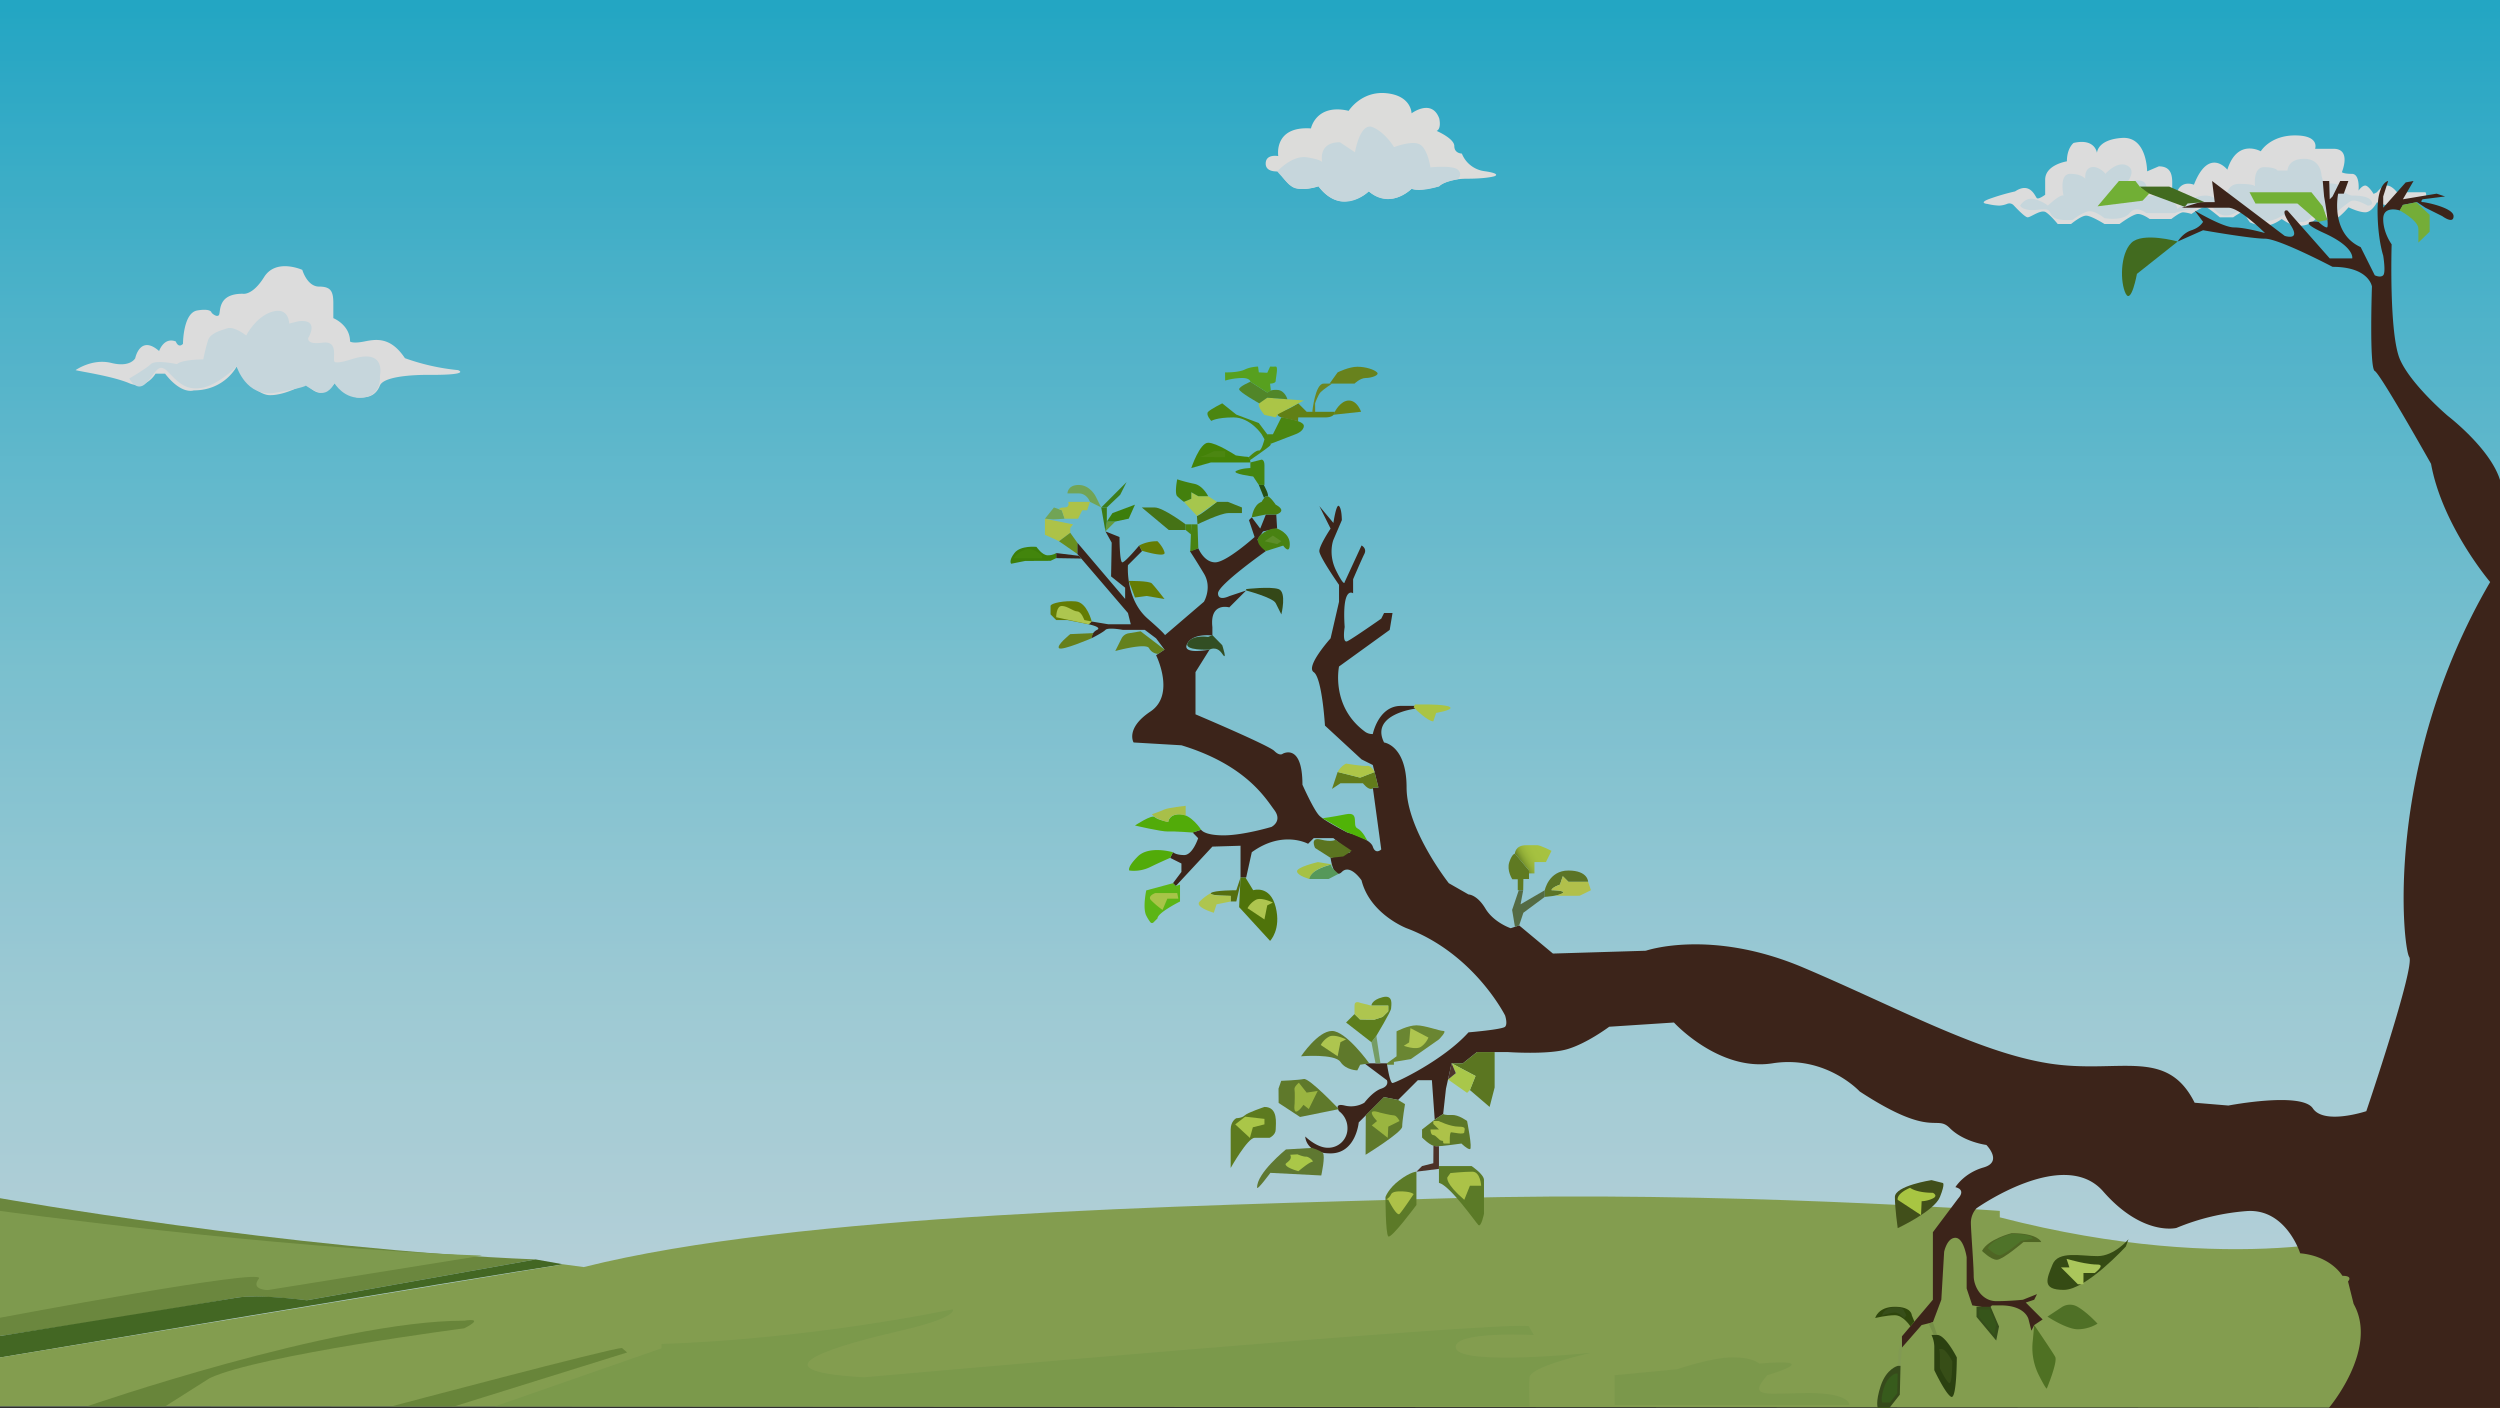 <svg xmlns="http://www.w3.org/2000/svg" xmlns:xlink="http://www.w3.org/1999/xlink" viewBox="0 0 1920 1081.416"><rect x="0" y="0" width="1920" height="1081.416" fill="#333333" stroke="none"/><defs><style>.cls-1{fill:url(#Dégradé_sans_nom_4);}.cls-2{fill:#fffffd;}.cls-3{fill:#e5f8ff;}.cls-4{fill:#fff;}.cls-5{fill:#7c9c48;}.cls-6{fill:#92b35a;}.cls-7{fill:#4e7729;}.cls-8{fill:#98b65c;}.cls-9{fill:#799a43;}.cls-10{fill:#8fb057;}.cls-11{fill:#8eb157;}.cls-12{fill:#462a1e;}.cls-13{fill:#4b5b1e;}.cls-14{fill:#c3e44c;}.cls-15{fill:#3d591e;}.cls-16{fill:#3f631e;}.cls-17{fill:#5b752a;}.cls-18{fill:#5b852f;}.cls-19{fill:#3e5717;}.cls-20{fill:#c5e56a;}.cls-21{fill:#5c822c;}.cls-22{fill:#5c8328;}.cls-23{fill:#89a653;}.cls-24{fill:#324b13;}.cls-25{fill:#405a1b;}.cls-26{fill:#96b160;}.cls-27{fill:#3f561f;}.cls-28{fill:#406920;}.cls-29{fill:#36510e;}.cls-30{fill:#405a1d;}.cls-31{fill:#6e8d27;}.cls-32{fill:url(#Dégradé_sans_nom_70);}.cls-33{fill:#698926;}.cls-34{fill:#c4e756;}.cls-35{fill:#593c32;}.cls-36{fill:#6b8a2e;}.cls-37{fill:#c9e155;}.cls-38{fill:#593a2e;}.cls-39{fill:#698d2d;}.cls-40{fill:#c6e153;}.cls-41{fill:#6b8d2e;}.cls-42{fill:#c8e054;}.cls-43{fill:#6e8c32;}.cls-44{fill:#b3d24a;}.cls-45{fill:#6e8b39;}.cls-46{fill:#c5e754;}.cls-47{fill:#6c8d24;}.cls-48{fill:#c5e553;}.cls-49{fill:#cae45c;}.cls-50{fill:#88b574;}.cls-51{fill:#6c9222;}.cls-52{fill:#7b9b3a;}.cls-53{fill:#617c4f;}.cls-54{fill:#69862c;}.cls-55{fill:#cddf57;}.cls-56{fill:#5c850c;}.cls-57{fill:#638013;}.cls-58{fill:#6bd21a;}.cls-59{fill:#c3e353;}.cls-60{fill:#5fc60a;}.cls-61{fill:#c3dd55;}.cls-62{fill:#64b068;}.cls-63{fill:#c0e050;}.cls-64{fill:#698725;}.cls-65{fill:#5dd008;}.cls-66{fill:#728e1f;}.cls-67{fill:#c8e453;}.cls-68{fill:#c5e34f;}.cls-69{fill:#3a5a28;}.cls-70{fill:#749522;}.cls-71{fill:#76931e;}.cls-72{fill:#749005;}.cls-73{fill:#c9e55c;}.cls-74{fill:#74b245;}.cls-75{fill:#46920e;}.cls-76{fill:#468f1b;}.cls-77{fill:#47901f;}.cls-78{fill:#83be64;}.cls-79{fill:#c8e153;}.cls-80{fill:#78a524;}.cls-81{fill:#46920b;}.cls-82{fill:#4d9a0e;}.cls-83{fill:#3c531c;}.cls-84{fill:#549715;}.cls-85{fill:#6ba52f;}.cls-86{fill:#508419;}.cls-87{fill:#c0e559;}.cls-88{fill:#4e940f;}.cls-89{fill:#549112;}.cls-90{fill:#2c5b15;}.cls-91{fill:#4f9a13;}.cls-92{fill:#4e9709;}.cls-93{fill:#579b14;}.cls-94{fill:#709418;}.cls-95{fill:#c6e452;}.cls-96{fill:#5e9b2f;}.cls-97{fill:#65ba24;}.cls-98{fill:#7d9b29;}.cls-99{fill:#789722;}.cls-100{fill:#799818;}.cls-101{fill:#4d7c24;}.cls-102{fill:#83cb3d;}.cls-103{fill:#84cc3e;}.cls-104{fill:#87c941;}.cls-105{opacity:0.14;}</style><linearGradient id="Dégradé_sans_nom_4" x1="960" y1="1080" x2="960" gradientUnits="userSpaceOnUse"><stop offset="0" stop-color="#d7f3fa"/><stop offset="0.112" stop-color="#cef0f9"/><stop offset="0.299" stop-color="#b4e9f5"/><stop offset="0.537" stop-color="#8bddef"/><stop offset="0.815" stop-color="#52cce8"/><stop offset="0.994" stop-color="#29c0e2"/></linearGradient><linearGradient id="Dégradé_sans_nom_70" x1="1167.901" y1="662.269" x2="1189.912" y2="649.561" gradientUnits="userSpaceOnUse"><stop offset="0" stop-color="#6e8d27"/><stop offset="0.07" stop-color="#87a732"/><stop offset="0.151" stop-color="#9dbd3b"/><stop offset="0.247" stop-color="#adce42"/><stop offset="0.366" stop-color="#b9d947"/><stop offset="0.532" stop-color="#bfe04a"/><stop offset="0.994" stop-color="#c1e24b"/></linearGradient></defs><g id="About_Portfolio" data-name="About Portfolio"><g id="image"><rect class="cls-1" width="1920" height="1080"/></g><g id="Nuage"><g id="Nuage_3" data-name="Nuage 3"><path class="cls-2" d="M981.707,118.874s-3.863-23.178,25.109-21.247c0,0,3.863-19.315,28.972-13.52,0,0,9.658-15.452,28.972-13.52s19.315,15.452,19.315,15.452,15.452-11.589,21.246,3.863c0,0,1.931,7.726-1.931,9.657,0,0,13.52,5.795,13.52,11.589s5.795,5.795,5.795,5.795a21.698,21.698,0,0,0,17.383,13.52c13.52,1.931,7.726,3.863,7.726,3.863s-5.795,1.931-21.246,1.931-21.246,5.794-21.246,5.794-13.52,3.863-21.246,1.931c0,0-7.726,7.726-17.383,7.726a23.136,23.136,0,0,1-15.452-5.795,29.555,29.555,0,0,1-19.315,7.726c-11.589,0-19.315-11.589-19.315-11.589s-15.452,5.795-23.178-1.931-5.794-9.658-5.794-9.658-11.589,1.931-11.589-5.795S981.707,118.874,981.707,118.874Z" transform="translate(0 1)"/><path class="cls-3" d="M980.887,130.675s11.444-12.767,23.032-10.836,11.589,3.863,11.589,3.863-3.863-15.452,13.52-15.452l11.589,7.726s3.863-23.178,13.52-19.315,16.5,15.368,16.5,15.368,14.404-5.711,20.198-1.848,7.726,17.384,7.726,17.384,17.383-1.931,21.246,1.931-.376,7.217-.376,7.217-13.144,2.441-14.11,5.338c0,0-14.486,4.829-21.246,1.931,0,0-16.418,16.418-32.835,1.931,0,0-20.281,20.281-38.63-3.863,0,0-15.369,4.747-20.722-.041A145.289,145.289,0,0,1,980.887,130.675Z" transform="translate(0 1)"/></g><g id="Nuage_2" data-name="Nuage 2"><path class="cls-4" d="M58.048,283.251s12.83-9.165,27.493-5.499,18.329-3.666,18.329-3.666,3.666-18.329,18.329-5.499c0,0,3.666-10.997,12.83-7.332,0,0,1.833,5.499,5.499,1.833,0,0,0-23.828,10.997-25.66s10.997,1.833,10.997,1.833,3.666,3.666,5.499,1.833-1.833-16.496,18.329-16.496c0,0,7.332,1.833,16.496-12.83s29.326-5.499,29.326-5.499,3.666,12.83,12.83,12.83S256,222.765,256,231.93v11.416s12.83,5.08,12.83,17.91c0,0,1.833,1.833,10.997,0s20.162-3.666,31.159,12.83a169.048,169.048,0,0,0,40.753,9.165s10.568,3.666-20.591,3.666c0,0-35.741-.916-39.407,8.248s-10.997,9.164-16.496,9.164-18.329-10.997-18.329-10.997-5.499,7.332-10.997,7.332-10.997-7.332-10.997-7.332-14.663,9.164-27.493,9.164-25.66-21.995-25.66-21.995S172.603,298.83,148.776,298.83c0,0-9.165,3.666-21.995-12.83H119.45s-7.332,12.83-20.162,7.332S60.797,284.167,58.048,283.251Z" transform="translate(0 1)"/><path class="cls-3" d="M99.288,289.666s5.499,10.997,12.83,3.666,9.164-16.496,16.496-9.165,12.83,14.663,25.66,12.83,27.493-16.496,27.493-16.496,7.332,23.828,29.326,20.162,23.828-5.499,23.828-5.499,7.332,5.499,12.83,5.499,9.164-7.332,9.164-7.332,7.332,12.83,21.995,10.997,12.83-16.496,12.83-16.496,5.499-21.995-21.995-12.83c0,0-10.997,3.666-12.83,1.833s3.666-16.496-9.164-14.663-10.997-3.666-10.997-3.666,9.165-14.663-7.332-12.83l-7.332,1.833s0-12.83-12.83-9.165-20.162,18.329-20.162,18.329-9.164-7.332-14.663-5.499-12.83,3.666-14.663,9.165-3.666,14.663-3.666,14.663-16.496,0-20.162,3.666c0,0-16.496-3.666-20.162,0S99.288,289.666,99.288,289.666Z" transform="translate(0 1)"/></g><g id="Nuage-2" data-name="Nuage"><path class="cls-4" d="M1526.404,155.63a45.549,45.549,0,0,0,8.986,1.284,19.323,19.323,0,0,0,6.254-1.401,4.474,4.474,0,0,1,4.847,1.145c3.148,3.372,8.891,9.241,10.721,9.241,2.567,0,10.269-6.418,14.12-3.851s8.986,8.986,8.986,8.986h10.269s7.702-6.418,11.553-6.418,14.12,6.418,14.12,6.418h11.553s10.269-7.702,14.12-7.702,8.986,3.851,8.986,3.851h16.688s6.418-5.135,8.986-5.135a26.114,26.114,0,0,1,6.418,1.284s8.986-6.418,11.553-5.135,10.269,7.702,10.269,7.702h10.269s8.986-6.418,8.986-3.851,3.851,7.702,3.851,7.702a28.603,28.603,0,0,0,11.553,2.567c6.418,0,12.836-5.135,12.836-5.135s7.347,5.135,10.733,5.135,11.089,1.284,17.507-7.702c0,0,8.986,3.851,12.836,2.567s10.269-8.986,10.269-8.986,7.702,3.851,12.836,3.851,8.986-7.702,8.986-7.702a28.603,28.603,0,0,0,11.553,2.567c6.418,0,10.269-5.135,10.269-5.135s14.12,1.284,15.404-1.284,0-3.851,0-3.851h-21.822s-3.851-5.135-7.702-5.135-7.702,5.135-7.702,5.135l-2.567,1.284s-3.851-6.418-6.418-6.418-5.135,3.851-5.135,3.851,1.284-12.836-5.135-12.836-7.702-1.284-7.702-1.284,7.702-17.971-6.418-17.971H1778S1781.851,103,1762.596,103s-26.315,12.195-26.315,12.195-17.971-10.269-25.673,14.12c0,0-14.12-17.971-25.673,11.553,0,0-8.986-3.851-12.836,5.135,0,0-3.851,3.851-3.851-2.567s1.284-16.688-10.269-16.688l-8.986,3.851s0-26.957-19.255-25.673-19.255,11.553-19.255,11.553-1.284-11.553-17.971-7.702c0,0-5.135,3.851-5.135,14.12,0,0-16.687,2.567-16.687,14.12V148.57s-5.135,3.851-6.418,2.567-5.135-12.836-16.688-5.135a167.843,167.843,0,0,0-17.971,5.135C1518.06,154.988,1526.404,155.63,1526.404,155.63Z" transform="translate(0 1)"/><path class="cls-3" d="M1551.435,156.913s3.851-6.418,10.269-5.135a27.688,27.688,0,0,1,11.061,5.135s9.477-8.986,12.044-7.702c0,0-3.851-16.687,5.135-16.687s11.553,3.851,11.553,3.851-1.284-10.269,7.702-8.986c0,0,5.135,1.284,7.702,5.135,0,0,8.986-10.269,16.687-6.418s0,12.918,0,12.918,11.553-3.933,14.12,1.202a9.94,9.94,0,0,1,0,9.286l12.836-.3s5.135,2.567,6.418,3.851,5.135,2.567,5.135,6.418l5.135-3.851s7.702-6.418,16.687-6.418,12.836,8.986,12.836,8.986h2.567s-2.567-17.971,10.269-17.971,12.29,2.135,12.29,2.135-2.021-14.972,6.965-14.972,10.269,2.567,10.269,2.567h7.702s0-8.986,12.836-8.986,13.192,12.409,13.192,12.409,1.42,6.846,2.458,6.846,12.591-2.567,15.158,6.418c0,0,3.851,2.567,6.418,2.567s11.553,0,14.12,3.851-2.567,3.851-2.567,3.851-9.627-5.776-13.478-3.209-11.553,8.986-11.553,8.986H1785.06s-4.493-5.135-9.627,2.567-15.404,2.567-15.404,2.567l-6.418-3.851a26.857,26.857,0,0,1-15.404,5.135c-8.986,0-12.836-3.851-12.836-7.702s-5.135-1.284-5.135-1.284-10.269,8.986-17.971,1.284-8.986-6.418-8.986-6.418-6.418,5.135-11.553,5.135-11.553,2.567-11.553,2.567h-21.822s-7.702-6.418-12.836,0-19.255,3.851-19.255,3.851-7.702-6.418-12.837-5.135-11.553,6.418-11.553,6.418-11.553,1.284-15.404-2.567,0-6.418-11.553-5.135S1551.435,156.913,1551.435,156.913Z" transform="translate(0 1)"/></g></g><g id="Plaine"><path class="cls-5" d="M0,919.212s222.816,39.449,411.388,47.03L235.714,997.608s-38.926-4.667-54.018-1.972C99.419,1010.333,0,1025.03,0,1025.03Z" transform="translate(0 1)"/><path class="cls-6" d="M0,928.968s205.694,28.456,370.249,34.335L205.694,989.758s-13.713,0-6.856-8.818S0,1011.021,0,1011.021Z" transform="translate(0 1)"/><path class="cls-7" d="M0,1025.03v16.511s367.988-61.915,432.541-71.546l-21.153-3.752L235.714,997.608s-36.877-4.911-54.018-1.972S0,1025.03,0,1025.03Z" transform="translate(0 1)"/><path class="cls-8" d="M1535.848,928.968s-214.958-15.635-421.162-9.756S612.049,930.97,448.296,972.121l-15.755-2.126L0,1041.541V1079l1805,1s39.9-53.352,37.93-83.555-15.682-50.778-15.682-50.778-109.704,35.273-291.4-11.758" transform="translate(0 1)"/><path class="cls-9" d="M67,1079s190.118-65.727,289.536-65.727c0,0,17.141-2.939,0,5.879,0,0-157.699,20.576-195.409,38.212L127,1079Z" transform="translate(0 1)"/><path class="cls-9" d="M301,1079s168.621-44.75,176.651-44.75l4.015,3.442L349.178,1079Z" transform="translate(0 1)"/><path class="cls-10" d="M1420.393,1078s.908-9.144-31.087-9.144-47.992,4.572-31.994-13.716c0,0,46.105-13.327-6.276-8.95,0,0-4.389-4.766-20.386-4.766s-42.659,9.144-42.659,9.144L1240,1055.14V1078Z" transform="translate(0 1)"/><path class="cls-11" d="M508,1034.549v-3.419s100.548-1.819,223.752-26.554c0,0,4.752,6.038-39.71,16.296s-120.234,30.774-28.51,35.903c0,0,482.547-42.742,510.463-39.322l3.988,6.839s-63.808-3.419-59.82,10.258,103.688,3.419,103.688,3.419-46.498,10.258-47.177,18.806,0,22.226,0,22.226H380.384Z" transform="translate(0 1)"/></g><g id="Arbre"><path class="cls-12" d="M1788.47,1080.416s38.585-45.392,19.132-79.976l-4.323-17.292s4.323-4.323-4.323-4.323c0,0-8.646-15.13-32.423-17.292,0,0-10.807-34.584-41.069-32.423a174.962,174.962,0,0,0-54.038,12.969s-25.938,6.485-56.199-28.099-97.268,12.969-97.268,12.969a16.538,16.538,0,0,0-4.323,10.807c0,6.485,2.162,32.423,2.162,41.069s6.484,19.454,17.292,19.454,20.534-1.081,20.534-1.081l10.807-4.323-2.162,4.323-6.484,2.162,12.969,12.969-6.484,4.323-2.162,4.323-2.162-8.646s-2.162-10.808-21.615-10.808h-6.484l-2.162,2.162-12.969-2.162-4.323-12.969V964.569s-2.162-14.924-8.646-14.924-8.646,10.807-8.646,10.807l-2.162,36.746-6.485,17.292-8.646,2.162-15.13,17.292v-8.646l23.776-28.1V945.322L1503.91,919.384s6.484-6.484-2.162-8.646c0,0,6.484-10.807,21.615-15.13s2.162-17.292,2.162-17.292-17.292-2.162-28.1-12.969-12.969,8.646-69.168-28.1c0,0-25.938-28.1-67.007-21.615s-75.653-31.342-75.653-31.342l-49.715,3.242s-17.292,12.969-32.423,17.292-45.392,2.162-45.392,2.162h-23.777l-10.807,8.646h-8.646l-4.323,19.454-2.162,19.453-6.484,4.323-2.162-30.261h-10.808l-15.13,15.131-10.807-2.162L1043.51,861.023s-2.162,23.777-21.615,23.777-19.454-12.969-19.454-12.969,8.646,8.646,17.292,8.646a14.775,14.775,0,0,0,15.13-15.131,16.211,16.211,0,0,0-6.484-12.969s-4.323-6.484,4.323-4.323a20.228,20.228,0,0,0,15.13-2.162s6.485-8.646,12.969-10.807,4.323-6.485,4.323-6.485l-17.292-12.969h17.292s2.162,15.13,4.323,15.13,38.907-17.292,58.361-38.907c0,0,25.938-2.162,28.1-4.323s0-8.646,0-8.646-23.777-47.553-75.653-67.007c0,0-28.1-10.808-34.584-36.746,0,0-8.646-12.969-15.13-6.484s-8.646-10.808-8.646-10.808l15.13-4.323-12.969-10.807h-15.13l-4.323,4.323s-19.453-10.807-43.23,6.484l-4.323,19.454h-4.323V648.529l-21.615.667-28.1,30.261-2.162-2.162,6.484-8.646V662.165l-8.646-4.323,2.162-4.323s2.162,2.162,8.646,2.162,10.693-12.969,10.693-12.969l-4.208-4.323,6.485-2.162s2.162,4.323,17.292,4.323,36.746-6.484,36.746-6.484,8.646-4.323,2.162-12.969-21.615-34.584-71.33-49.715L870.589,569.22s-6.484-10.807,12.969-23.776,4.323-43.23,4.323-43.23l6.484-4.323-6.484-8.646-8.646-6.485H862.426s-11.29-2.162-13.452,0-10.807,6.485-10.807,6.485a7.679,7.679,0,0,1,4.323-6.485c4.323-2.162-6.484-4.323-6.484-4.323l2.162-2.162,12.969,2.162h17.292l-2.162-8.646-38.907-45.392v-8.646l36.746,43.23v-8.646l-10.807-8.646.483-25.938-4.806-8.646,10.807,4.323s0,19.453,2.162,19.453,12.969-12.969,12.969-12.969l2.162,4.323-10.808,10.807s-2.162,25.938,15.131,41.069,12.969,12.969,12.969,12.969L924.627,461.145s6.484-10.807,0-21.615-10.808-17.292-10.808-17.292l6.485-2.162s4.323,10.807,12.969,10.807S963.534,411.43,963.534,411.43l-4.323-12.969,2.162-2.162,6.485,8.646,4.323-10.808h7.979l.667,10.808-10.807,2.162-4.323,6.484,6.484,8.646s-36.746,25.938-36.746,32.423,8.646,2.162,8.646,2.162l12.969-4.323-12.969,12.969s-15.13-4.323-12.969,15.13v6.485s-15.131-2.162-19.454,6.484,17.292,4.323,17.292,4.323l-10.808,17.292v32.423s56.199,23.776,60.522,28.1,6.484,2.162,6.484,2.162,15.13-8.646,15.13,23.776c0,0,8.646,19.454,12.969,23.777s21.615,12.969,21.615,12.969,17.292,4.323,19.454,10.807,6.484,2.162,6.484,2.162l-6.484-47.553h4.323l-4.323-17.292-8.646-4.323-28.1-25.938s-2.162-36.746-8.646-41.069,12.969-25.938,12.969-25.938l6.484-28.1V448.176s-15.13-21.615-15.13-25.938,8.646-17.292,8.646-17.292l-8.646-17.292,10.807,12.969s2.162-15.131,4.323-12.969,2.162,10.807,2.162,10.807l-6.484,15.131s-4.323,10.807,2.162,23.776,6.484,8.646,6.484,8.646l12.969-28.1s4.323,2.162,2.162,6.484-8.646,19.454-8.646,19.454v10.807s-8.646-6.484-6.484,25.938c0,0-2.162,12.969,2.162,10.808s25.938-17.292,25.938-17.292l2.162-4.323h6.484l-2.162,12.969-38.907,28.1s-6.484,30.261,19.453,49.715a9.468,9.468,0,0,0,6.485,2.162s4.323-21.615,21.615-21.615H1086.74v2.162s-34.584,4.323-23.776,25.938c0,0,17.292,2.162,17.292,34.584s32.423,73.491,32.423,73.491l15.13,8.646s6.484,0,12.969,10.807S1160.231,711.88,1160.231,711.88l6.484-2.162,25.938,21.615,71.33-2.162s49.715-17.292,121.044,12.969,134.013,64.845,188.051,73.491,90.783-12.969,112.398,30.261l25.938,2.162s56.199-10.807,64.845,2.162,41.069,2.162,41.069,2.162,37.803-111.529,32.952-118.448-19.983-147.417,62.155-287.915c0,0-36.746-43.23-45.392-90.783,0,0-38.907-69.168-43.23-71.33s-2.162-64.845-2.162-64.845-2.162-15.13-30.261-15.13c0,0-41.069-21.615-51.876-21.615s-47.553-6.485-47.553-6.485l-19.453,8.646s3.817-6.485,10.555-8.646,8.899-6.484,8.899-6.484l-6.484-8.646s21.615,12.969,30.261,12.969,23.776,4.323,23.776,4.323-19.453-19.453-28.1-19.453H1675.52l14.28-4.323h11.107L1698.883,138l55.762,42.149s12.969,4.323,4.323-8.646-2.162-10.807-2.162-10.807l32.422,36.746h17.292s2.162-8.646-21.615-19.454-4.323-8.646-4.323-8.646,4.323,4.323,6.484,4.323-2.162-23.776-2.162-23.776L1783.871,138h4.967l.391,14.05,2.162-2.162L1797.3,138h6.255l-3.518,9.727h-4.323s-6.485,30.261,17.292,41.069l10.807,21.615s4.323,2.162,6.484,0,0-15.13,0-15.13-4.323-12.969-4.323-34.584S1834.092,138,1834.092,138l-3.794,11.888v8.646l17.292-19.453L1853.591,138l-8.163,14.05,12.969-2.162,12.969-2.162,6.485,2.162-17.292,2.162s-2.162,2.162,0,2.162,23.777,4.323,23.777,10.807-8.646,0-8.646,0l-12.969-6.484-6.484-4.323-10.807,2.162-2.162,4.323s-12.969-4.323-12.969,6.484,6.485,19.454,6.485,19.454-2.162,69.168,6.484,88.622,36.746,43.23,36.746,43.23,32.422,24.788,39.988,49.14v712.791Z" transform="translate(0 1)"/></g><g id="Feuille"><path class="cls-13" d="M1483.376,905.334s-28.1,4.323-28.1,12.969,2.162,23.915,2.162,23.915,28.1-13.107,32.423-23.915,2.162-10.807,2.162-10.807Z" transform="translate(0 1)"/><path class="cls-14" d="M1475.811,921.546l-.456,10.661-17.916-11.742s-1.502-4.45,9.516-9.25c0,0,4.534,3.846,17.503,3.846,0,0,4.323,2.162,0,4.323A21.538,21.538,0,0,1,1475.811,921.546Z" transform="translate(0 1)"/><polygon class="cls-15" points="1517.96 1003.602 1517.96 1011.374 1533.091 1029.54 1535.252 1018.733 1528.768 1003.602 1517.96 1003.602"/><polygon class="cls-16" points="1520.122 1005.763 1520.122 1011.593 1531.469 1025.217 1533.091 1017.111 1528.227 1005.763 1520.122 1005.763"/><path class="cls-17" d="M1544.933,946.065s-18.193,4.548-22.742,13.645c0,0,6.822,6.822,11.371,6.822s20.468-13.645,20.468-13.645h13.645S1565.4,946.065,1544.933,946.065Z" transform="translate(0 1)"/><path class="cls-18" d="M1544.859,946.619s-14.602,3.651-18.253,10.952c0,0,5.476,5.476,9.126,5.476s16.427-10.952,16.427-10.952l9.03-1.921S1561.286,946.619,1544.859,946.619Z" transform="translate(0 1)"/><path class="cls-19" d="M1634.681,950.726s-10.807,12.969-23.776,12.969-30.261-4.323-34.584,6.484-8.646,19.454,8.646,19.454,47.691-33.334,47.691-33.334Z" transform="translate(0 1)"/><path class="cls-20" d="M1595.774,968.018l-8.646-2.162,2.162,6.484h-6.484l12.969,12.969h4.323v-8.646h8.646s8.646-6.484,2.162-6.484-15.13-2.162-15.13-2.162" transform="translate(0 1)"/><path class="cls-21" d="M1583.37,1002.932l-10.916,7.236s14.674,9.727,23.32,9.727a29.903,29.903,0,0,0,15.13-4.323s-8.103-8.935-15.666-13.157A11.426,11.426,0,0,0,1583.37,1002.932Z" transform="translate(0 1)"/><path class="cls-22" d="M1562.271,1016.652,1561.19,1028.54a46.697,46.697,0,0,0,4.323,25.938c6.484,12.969,6.484,10.807,6.484,10.807s8.462-20.399,6.393-24.249S1562.271,1016.652,1562.271,1016.652Z" transform="translate(0 1)"/><polygon class="cls-23" points="1481.214 1016.571 1485.078 1025.217 1487.699 1025.217 1484.457 1015.237 1481.214 1016.571"/><path class="cls-24" d="M1483.376,1024.217a22.358,22.358,0,0,1,2.162,8.646v18.419s8.646,18.327,12.969,20.488,4.323-30.261,4.323-30.261-8.646-17.292-15.13-17.292Z" transform="translate(0 1)"/><path class="cls-25" d="M1489.267,1035.025a22.465,22.465,0,0,1,.594,4.749v10.117s4.749,10.067,7.124,11.254,2.375-16.622,2.375-16.622-4.749-9.498-8.311-9.498Z" transform="translate(0 1)"/><polygon class="cls-26" points="1460.68 1034.944 1459.599 1048.994 1457.438 1048.994 1460.68 1026.298 1460.68 1034.944"/><path class="cls-27" d="M1442.169,1080.416h8.784l8.106-10.302.54-22.121h-2.162s-8.646,2.162-12.969,15.13S1442.169,1080.416,1442.169,1080.416Z" transform="translate(0 1)"/><path class="cls-28" d="M1445.493,1076.093h6.02l5.555-7.06.37-15.16h-1.481s-5.925,1.481-8.888,10.369S1445.493,1076.093,1445.493,1076.093Z" transform="translate(0 1)"/><polygon class="cls-26" points="1460.68 1026.298 1458.22 1037.646 1457.438 1048.994 1460.68 1026.298"/><path class="cls-29" d="M1467.164,1017.635s-5.403-8.548-11.888-8.548-15.13,2.162-15.13,2.162,2.162-8.646,15.13-8.646,12.969,6.484,12.969,6.484l2.019,4.885Z" transform="translate(0 1)"/><path class="cls-30" d="M1462.44,1011.578s-3.854-4.915-7.838-4.51a47.359,47.359,0,0,0-9.161,2.273s.788-5.447,8.756-6.257,8.373,3.174,8.373,3.174l1.545,2.875Z" transform="translate(0 1)"/><path class="cls-31" d="M1165.635,682.699v-8.416H1161.45s-4.461-6.715-2.299-13.199,4.323-6.484,4.323-6.484l10.807,12.969v6.484h-4.323l-.138,8.646Z" transform="translate(0 1)"/><path class="cls-32" d="M1191.573,652.438l-4.323,8.646h-8.784v8.692h-4.185v-2.208L1163.473,654.6s0-6.484,8.646-6.484h8.646C1182.927,648.115,1191.573,652.438,1191.573,652.438Z" transform="translate(0 1)"/><polygon class="cls-33" points="1114.839 816.632 1123.485 816.632 1134.293 807.986 1147.883 807.986 1147.883 835.189 1144.02 850.135 1128.889 837.166 1133.212 826.359 1114.839 816.632"/><polygon class="cls-34" points="1112.077 829.06 1126.728 839.328 1128.889 837.166 1133.212 826.359 1114.839 816.632 1118.082 824.197 1112.077 829.06"/><polygon class="cls-35" points="1114.839 816.632 1118.082 824.197 1112.077 829.06 1114.839 816.632"/><path class="cls-36" d="M1101.87,858.862l-9.727,7.565v6.186s6.484,6.783,10.807,6.783,19.454-2.162,19.454-2.162,4.323,4.323,6.484,4.323-2.162-21.615-2.162-21.615-6.484-4.967-11.888-4.645-6.484-.759-6.484-.759Z" transform="translate(0 1)"/><path class="cls-37" d="M1102.951,864.266l2.162,2.139-6.484.023s0,4.323,2.162,4.323,4.323,4.323,6.484,4.323,0,2.162,2.162,2.162h4.024s-.391-8.646,1.035-8.646,10.072,2.162,10.072,0,2.162-4.323-4.323-4.323-15.338-4.323-15.338-4.323H1100.79v2.253l2.162,2.07" transform="translate(0 1)"/><polygon class="cls-38" points="1092.144 895.527 1087.821 899.85 1105.113 897.688 1105.113 880.297 1102.951 880.396 1100.896 879.982 1100.79 893.365 1092.144 895.527"/><path class="cls-39" d="M1105.113,894.527h25.064s9.52,6.347,9.52,10.67v25.938s-2.162,10.807-4.323,8.646-21.615-30.169-30.261-32.377Z" transform="translate(0 1)"/><path class="cls-40" d="M1111.597,903.173s-2.162,4.323,12.969,17.292l4.323-10.807h8.646s-.552-10.808-6.76-10.808-16.843,1.058-16.843,1.058Z" transform="translate(0 1)"/><path class="cls-41" d="M1087.821,898.85s-4.323,0-12.969,6.485-10.808,12.969-10.808,12.969,0,28.1,2.162,30.261,21.615-24.145,21.615-24.145Z" transform="translate(0 1)"/><path class="cls-42" d="M1064.644,920.165l1.562.3s6.485,12.969,8.646,10.807,10.807-15.13,10.807-15.13-1.472-2.162-10.463-2.162c-4.495,0-6.203,1.081-6.786,2.162A9.085,9.085,0,0,1,1064.644,920.165Z" transform="translate(0 1)"/><path class="cls-43" d="M1062.825,841.57l-13.912,13.912-.138,30.399s28.1-17.292,28.1-21.615,2.162-17.292,2.162-17.292l-5.404-3.242Z" transform="translate(0 1)"/><path class="cls-44" d="M1059.721,853.458s-5.841-2.162-6.163,0,4.001,6.485,4.001,6.485l-4.018,3.357,12.234,9.553.43-8.588,8.646-4.323s-2.162-4.323-4.323-4.323S1059.721,853.458,1059.721,853.458Z" transform="translate(0 1)"/><path class="cls-45" d="M1007.591,880.586l-19.987,1.186s-22.772,18.413-22.12,29.415c.128,2.158,10.149-11.429,10.149-11.429l39.095,2.011s3.419-15.36,1.134-17.39S1007.591,880.586,1007.591,880.586Z" transform="translate(0 1)"/><path class="cls-46" d="M996.442,885.532l-5.601.332a3.563,3.563,0,0,1-.616,4.367c-2.03,2.286-4.187,2.414-1.902,4.443s8.887,3.803,8.887,3.803,8.247-6.985,10.405-7.113-2.414-4.187-4.571-4.059S996.442,885.532,996.442,885.532Z" transform="translate(0 1)"/><path class="cls-47" d="M971.099,849.135s-12.969,4.323-15.13,6.484-6.484,2.162-6.484,2.162-4.323,2.162-4.323,8.646v29.575s13.015-23.208,18.396-23.149,11.451,0,11.451,0,4.737-2.103,4.737-6.426S981.907,849.135,971.099,849.135Z" transform="translate(0 1)"/><polygon class="cls-48" points="956.292 857.6 948.656 863.516 959.916 873.912 962.192 865.756 971.099 863.516 971.099 859.297 956.292 857.6"/><path class="cls-43" d="M981.99,846.056l16.452,10.789,29.791-6.052s-22.649-23.992-26.882-23.112-17.37,1.403-17.37,1.403l-2.075,5.95Z" transform="translate(0 1)"/><path class="cls-44" d="M994.261,846.676s-.927,6.158,1.254,6.034,5.535-5.237,5.535-5.237l4.105,3.251,6.864-13.923-8.495,1.327-5.992-7.585s-3.793,2.996-3.353,5.112S994.261,846.676,994.261,846.676Z" transform="translate(0 1)"/><path class="cls-43" d="M1051.581,815.632s-17.798-24.857-28.605-24.857-23.776,19.453-23.776,19.453,25.938-2.162,30.261,4.323,12.969,6.484,12.969,6.484l2.162-4.323Z" transform="translate(0 1)"/><path class="cls-49" d="M1014.329,801.582l12.969,8.646,2.162-10.807,4.323-2.162s-8.646-4.323-12.969-2.162A16.14,16.14,0,0,0,1014.329,801.582Z" transform="translate(0 1)"/><polygon class="cls-50" points="1056.41 816.632 1053.237 800.421 1057.054 795.492 1060.181 816.632 1056.41 816.632"/><path class="cls-51" d="M1040.267,777.806l-6.484,6.484,19.453,15.13,3.817-4.928s11.313-18.848,11.313-21.01,2.162-10.808-6.484-8.646-8.646,6.485-8.646,6.485h12.969v4.323l-4.323,4.323-6.484,2.162h-4.323l-6.622-.172Z" transform="translate(0 1)"/><path class="cls-49" d="M1044.591,769.16s-4.323-2.162-4.323,2.162v6.484l4.185,4.151,10.945.172,6.484-2.162,4.323-4.323v-4.323h-12.969Z" transform="translate(0 1)"/><path class="cls-52" d="M1065.125,815.632l7.427-5.404V791.073s8.784-4.622,15.268-4.622,17.706,4.323,20.741,4.323-3.449,6.484-3.449,6.484l-21.615,15.13-12.969,2.162v2.162h-5.24Z" transform="translate(0 1)"/><path class="cls-49" d="M1097.024,795.842l-13.8-7.246-1.022,10.974-4.074,2.601s9.05,3.397,13.124.796A16.14,16.14,0,0,0,1097.024,795.842Z" transform="translate(0 1)"/><polygon class="cls-53" points="1163.473 711.799 1161.312 698.83 1166.42 683.699 1169.82 683.699 1167.796 694.507 1186.376 683.699 1186.376 688.804 1169.958 700.991 1166.716 710.718 1163.473 711.799"/><path class="cls-54" d="M1186.376,682.699s3.035-15.131,18.166-15.131,15.13,8.646,15.13,8.646h-15.13l-4.323-4.323-2.162,6.484s-6.484,2.162-6.484,4.323c0,0,10.808,0,8.646,2.162s-13.843,2.943-13.843,2.943Z" transform="translate(0 1)"/><path class="cls-55" d="M1221.834,682.699l-2.162-6.485h-15.13l-4.323-4.323-2.162,6.484s-6.484,2.162-6.484,4.323c0,0,10.808,0,8.646,2.162,0,0-4.31,2.01-6.478,2.086s19.401,0,19.401,0Z" transform="translate(0 1)"/><path class="cls-55" d="M952.726,672.972" transform="translate(0 1)"/><path class="cls-56" d="M956.521,672.972l5.933,9.727s12.969-4.323,17.292,12.969-4.323,25.938-4.323,25.938l-23.776-25.938,1.081-22.696Z" transform="translate(0 1)"/><path class="cls-49" d="M958.107,696.496l12.969,8.646,2.162-10.807,4.323-2.162s-8.646-4.323-12.969-2.162A16.14,16.14,0,0,0,958.107,696.496Z" transform="translate(0 1)"/><path class="cls-57" d="M952.726,672.972l-3.242,9.727s-17.292,0-19.454,2.162,15.131,2.162,15.131,2.162v4.323h4.323l2.97-12.65Z" transform="translate(0 1)"/><path class="cls-49" d="M932.192,699.991s-15.13-4.323-10.807-8.646a37.319,37.319,0,0,1,8.646-6.484s-1.083,1.654,7.024,1.908l8.107.254v4.323l-10.808,2.162Z" transform="translate(0 1)"/><path class="cls-58" d="M903.012,679.457l3.242-1.081v12.969s-17.292,8.646-17.292,12.969l-3.097,3.097a1.588,1.588,0,0,1-2.386-.143,31.522,31.522,0,0,1-3.163-5.115c-2.9-5.8,0-19.316,0-19.316l20.534-5.542Z" transform="translate(0 1)"/><path class="cls-59" d="M904.093,684.861H887.307s-6.301,2.162-3.403,5.404a70.454,70.454,0,0,0,8.922,7.565l3.679-8.646h8.462Z" transform="translate(0 1)"/><path class="cls-60" d="M900.85,653.519s-18.373-5.404-27.019,3.242-6.484,10.807-6.484,10.807a28.559,28.559,0,0,0,15.794-2.575c7.982-3.909,15.547-7.151,15.547-7.151Z" transform="translate(0 1)"/><path class="cls-60" d="M922.466,636.227s-7.565-11.888-16.211-11.888-9.06,5.944-9.06,5.944-8.232-1.621-10.394-3.783-15.13,6.484-15.13,6.484,20.534,4.875,25.398,4.599,18.913.805,18.913.805Z" transform="translate(0 1)"/><path class="cls-61" d="M910.635,625.302l-.058-7.448s-13.593,1.472-16.523,2.897-9.415,3.587-9.415,3.587l2.162,2.162s5.657,3.242,10.394,3.783C897.194,630.283,897.723,621.942,910.635,625.302Z" transform="translate(0 1)"/><path class="cls-62" d="M1022.886,662.842s-10.718,2.565-15.041,6.888-2.162,4.323-2.162,4.323H1020.4l7.644-3.976S1020.636,664.6,1022.886,662.842Z" transform="translate(0 1)"/><path class="cls-63" d="M1012.168,661.084s-16.97,3.919-16.05,7.363,9.566,5.606,9.566,5.606-.178-7.292,17.203-11.211Z" transform="translate(0 1)"/><path class="cls-64" d="M1021.895,657.842l-11.888-7.565s-4.323-8.646,4.323-6.484,11.229.171,11.229.171l12.548,8.475-6.484,4.323Z" transform="translate(0 1)"/><path class="cls-65" d="M1049.977,644.515s-3.225-7.208-7.548-9.369,2.162-12.969-8.646-10.807-18.102,3.068-18.102,3.068l18.771,10.774,3.655,1.289Z" transform="translate(0 1)"/><path class="cls-66" d="M1027.298,591.916l-4.323,12.969,6.485-4.323h17.292s3.311,4.323,5.979,4.323,1.587-1.081,1.587-1.081h4.323l-2.972-11.888-11.078,4.323Z" transform="translate(0 1)"/><path class="cls-67" d="M1033.783,585.432a16.141,16.141,0,0,0-6.485,6.484h28.37s-2.465-5.151-5.691-4.737S1033.783,585.432,1033.783,585.432Z" transform="translate(0 1)"/><polygon class="cls-67" points="1044.59 597.239 1027.298 592.916 1055.668 592.916 1044.59 597.239"/><path class="cls-68" d="M1086.74,543.282s9.727,9.727,14.05,9.727l2.162-6.485s12.969-2.162,10.807-4.323-17.292-2.162-17.292-2.162H1086.74l-1.081,2.162Z" transform="translate(0 1)"/><path class="cls-69" d="M927.869,488.164s-11.818-1.977-15.636,4.415,16.717,5.311,16.717,5.311,5.404-3.242,9.727,3.242,0-6.629,0-6.629l-7.565-7.72Z" transform="translate(0 1)"/><path class="cls-70" d="M861.34,489.37l-4.8,9.601s23.776-6.484,25.938-2.162a8.301,8.301,0,0,0,6.953,4.371l4.935-3.29-18.373-14.05-9.255,1.542A7.395,7.395,0,0,0,861.34,489.37Z" transform="translate(0 1)"/><path class="cls-71" d="M839.557,485.243l-17.602.759s-10.807,8.646-8.646,10.807,24.857-7.565,24.857-7.565Z" transform="translate(0 1)"/><path class="cls-72" d="M838.45,476.323s-3.502-14.603-12.16-15.431-19.466,1.334-19.466,3.495v6.439l2.162,2.208,2.162,2.162h8.646l16.211,3.242Z" transform="translate(0 1)"/><path class="cls-73" d="M836.005,478.437l-24.857-5.404s0-8.646,4.323-8.646,8.646,4.047,11.888,4.185,5.404,6.622,5.404,6.622l5.687,1.128Z" transform="translate(0 1)"/><path class="cls-72" d="M866.879,445.161s15.598-.227,17.76,1.935,9.727,11.957,9.727,11.957l-13.743-2.345-8.953,1.196Z" transform="translate(0 1)"/><path class="cls-72" d="M874.912,417.915a29.337,29.337,0,0,1,14.05-3.242s4.323,4.323,5.404,8.646-17.444-1.384-17.444-1.384Z" transform="translate(0 1)"/><polygon class="cls-74" points="848.974 408.107 850.055 400.542 856.54 400.542 848.974 408.107"/><polygon class="cls-75" points="871.67 387.573 854.378 394.058 850.055 400.542 856.54 400.542 866.879 398.335 871.67 387.573"/><polygon class="cls-76" points="848.974 408.107 845.732 389.735 850.055 389.735 850.055 400.542 848.974 408.107"/><polygon class="cls-77" points="865.186 370.281 845.732 389.735 850.055 389.735 860.311 380.008 865.186 370.281"/><path class="cls-78" d="M845.732,388.735l-8.646-4.323s-2.162-6.484-8.646-6.484h-8.646s0-6.485,8.646-6.485,12.969,8.646,12.969,8.646Z" transform="translate(0 1)"/><polygon class="cls-78" points="809.446 389.735 802.502 398.381 808.986 398.921 817.632 398.381 815.471 391.896 809.446 389.735"/><path class="cls-79" d="M837.086,384.412H820.392s1.564,4.323-2.759,4.323-4.34,1.38-4.34,1.38l2.178.781,2.162,6.484h10.302l3.219-6.484h3.771Z" transform="translate(0 1)"/><polygon class="cls-79" points="802.502 398.381 802.502 406.521 802.502 410.729 810.067 414.109 813.309 415.673 821.955 409.188 821.955 405.417 824.117 402.704 802.502 398.381"/><polygon class="cls-80" points="827.359 425.399 813.309 415.673 821.955 409.188 827.359 416.753 827.359 425.399"/><polygon class="cls-12" points="828.617 426.867 811.148 424.733 811.148 428.642 830.416 428.965 828.617 426.867"/><path class="cls-81" d="M811.148,423.733s-2.162,1.748-6.485,1.748-8.646-6.485-8.646-6.485-12.233-1.334-16.924,4.737-2.529,8.232-2.529,8.232l10.807-2.162,19.453-.092,4.323-2.07Z" transform="translate(0 1)"/><path class="cls-82" d="M800.34,425.849s-6.484-6.853-12.969-4.692-8.646,6.484-8.646,6.484H800.34Z" transform="translate(0 1)"/><path class="cls-83" d="M957.05,452.499s20.534,5.404,22.696,9.727l4.323,8.646s4.323-17.292-2.162-19.454-24.857,0-24.857,0" transform="translate(0 1)"/><path class="cls-84" d="M980.826,404.946s9.727,3.242,9.727,11.888-5.073,1.196-5.073,1.196l-13.3,4.208s-10.841-6.974-3.8-12.674S980.826,404.946,980.826,404.946Z" transform="translate(0 1)"/><polygon class="cls-85" points="977.584 411.35 971.265 415.673 980.895 417.834 984.068 415.673 977.584 411.35"/><path class="cls-86" d="M910.577,401.704s-17.292-12.969-23.777-12.969h-9.888l20.695,17.292h12.969Z" transform="translate(0 1)"/><polygon class="cls-84" points="914.106 423.671 914.9 402.704 919.683 402.704 920.304 421.076 914.106 423.671"/><polygon class="cls-84" points="910.577 407.027 914.609 410.385 914.9 402.704 910.577 402.704 910.577 407.027"/><path class="cls-86" d="M919.683,401.704s17.568-8.646,23.685-8.646h10.44v-4.323L943,384.412h-8.37s-13.245,10.807-15.406,10.807Z" transform="translate(0 1)"/><polygon class="cls-87" points="909.243 385.412 919.223 396.219 934.63 385.412 927.869 381.089 920.304 381.089 914.9 378.007 914.9 383.066 909.243 385.412"/><path class="cls-88" d="M904.093,367.12s-2.162,10.808,0,12.969a50.176,50.176,0,0,0,5.151,4.323l5.657-2.345v-5.059l5.404,3.081h7.565s-4.037-8.232-10.664-9.52A119.83,119.83,0,0,1,904.093,367.12Z" transform="translate(0 1)"/><path class="cls-89" d="M972.18,394.138,961.372,396.3s1.081-9.727,7.565-11.888c0,0,2.162-4.323,4.323-4.323s6.484,6.484,6.484,6.484,4.323,2.162,4.323,4.323-3.909,3.242-3.909,3.242Z" transform="translate(0 1)"/><path class="cls-90" d="M966.776,371.442l4.083,10.108s.24-1.462,2.402-1.462-2.667-8.646-2.667-8.646Z" transform="translate(0 1)"/><path class="cls-91" d="M966.776,371.442l-4.323-6.484s-17.292-2.162-12.969-4.323,10.807-2.162,10.807-2.162v-4.323l8.646-2.162s2.162,0,2.162,4.323v15.13Z" transform="translate(0 1)"/><path class="cls-92" d="M914.9,358.474s6.484-19.453,12.969-19.453,21.201,9.727,21.201,9.727,6.898,1.081,9.06,1.081,2.162,4.323,2.162,4.323H930.031Z" transform="translate(0 1)"/><path class="cls-93" d="M932.261,345.505s-9.704,4.921-12.417,4.622,20.994.013,20.994.013l.069-4.635Z" transform="translate(0 1)"/><path class="cls-93" d="M959.015,350.14s5.6-5.601,7.762-5.118,4.323-8.692,4.323-8.692l-2.162-3.794s-8.646-12.969-21.615-12.969-17.055,2.69-17.055,2.69-4.56-4.852-2.398-7.013,10.807-6.484,10.807-6.484l10.808,8.646,17.292,6.484,6.484,8.646s4.323,6.485,2.162,8.646-15.327,11.155-15.327,11.155Z" transform="translate(0 1)"/><path class="cls-93" d="M973.261,332.535h4.323l6.484-12.969s17.292,2.162,17.292,6.484-6.484,6.484-6.484,6.484l-18.873,7.267-2.742-5.106Z" transform="translate(0 1)"/><path class="cls-94" d="M984.068,319.566s-6.484-2.162,0-4.323a63.849,63.849,0,0,0,12.969-6.484l6.484,6.484h21.615s.414,4.323-7.358,4.323H997.037l-.134,2.894Z" transform="translate(0 1)"/><path class="cls-95" d="M981.191,317.307l-1.446,2.259-8.646-1.886s-5.841-6.76-4.001-8.922,6.163-4.323,6.163-4.323l28.1,2.162-4.323,2.162Z" transform="translate(0 1)"/><path class="cls-96" d="M960.292,292.203s-8.646,3.587-8.646,5.749,15.452,10.807,15.452,10.807l6.163-4.323,15.467,1.19s-1.778-6.663-7.542-7.168-7.926,2.023-7.926,2.023Z" transform="translate(0 1)"/><path class="cls-97" d="M943,284.982h-2.162l.069,6.301a50.182,50.182,0,0,1,12.9-1.978c6.484,0,6.484,2.897,6.484,2.897l12.969,8.278,2.767-1.567-.605-5.286s4.323,0,4.323-2.162,2.162-11.084,0-10.945a37.679,37.679,0,0,1-4.277-.002l-2.208,4.785-6.484-.322-.598-4.463s-5.887.14-10.21,2.301S943,284.982,943,284.982Z" transform="translate(0 1)"/><path class="cls-98" d="M1007.845,315.243s2.162-21.615,8.646-21.615h6.484s-6.484,4.323-8.646,6.484-4.323,8.646-4.323,8.646l.046,6.851Z" transform="translate(0 1)"/><path class="cls-99" d="M1022.975,293.628h17.292s4.323-4.323,8.646-4.323,10.807-2.162,8.646-4.323-8.646-4.323-15.13-4.323-15.131,4.323-15.131,4.323l-6.208,8.646Z" transform="translate(0 1)"/><path class="cls-100" d="M1025.137,315.243s4.323-8.646,10.808-8.646,9.359,8.646,9.359,8.646l-21.015,2.258Z" transform="translate(0 1)"/><path class="cls-101" d="M1672.508,184.472s-27.019-7.565-35.665,1.081-8.646,30.261-4.323,38.907,8.646-15.13,8.646-15.13Z" transform="translate(0 1)"/><polygon class="cls-101" points="1677.826 158.836 1647.65 147.646 1643.327 143.323 1665.954 143.323 1692.996 155.211 1680.073 156.292 1677.826 158.836"/><polygon class="cls-102" points="1643.327 143.323 1640.016 139 1627.323 139 1610.905 158.454 1645.489 154.131 1650.565 148.727 1643.327 143.323"/><polygon class="cls-103" points="1780.583 170.342 1764.372 156.292 1732.179 156.292 1727.626 147.646 1775.179 147.646 1783.825 158.454 1787.504 168.916 1780.583 170.342"/><path class="cls-104" d="M1842.866,160.575s14.451,7.686,14.451,14.17v10.578l8.646-8.416v-12.969L1855.643,154.33l-10.215,2.043Z" transform="translate(0 1)"/></g><rect class="cls-105" width="1920" height="1081"/></g></svg>